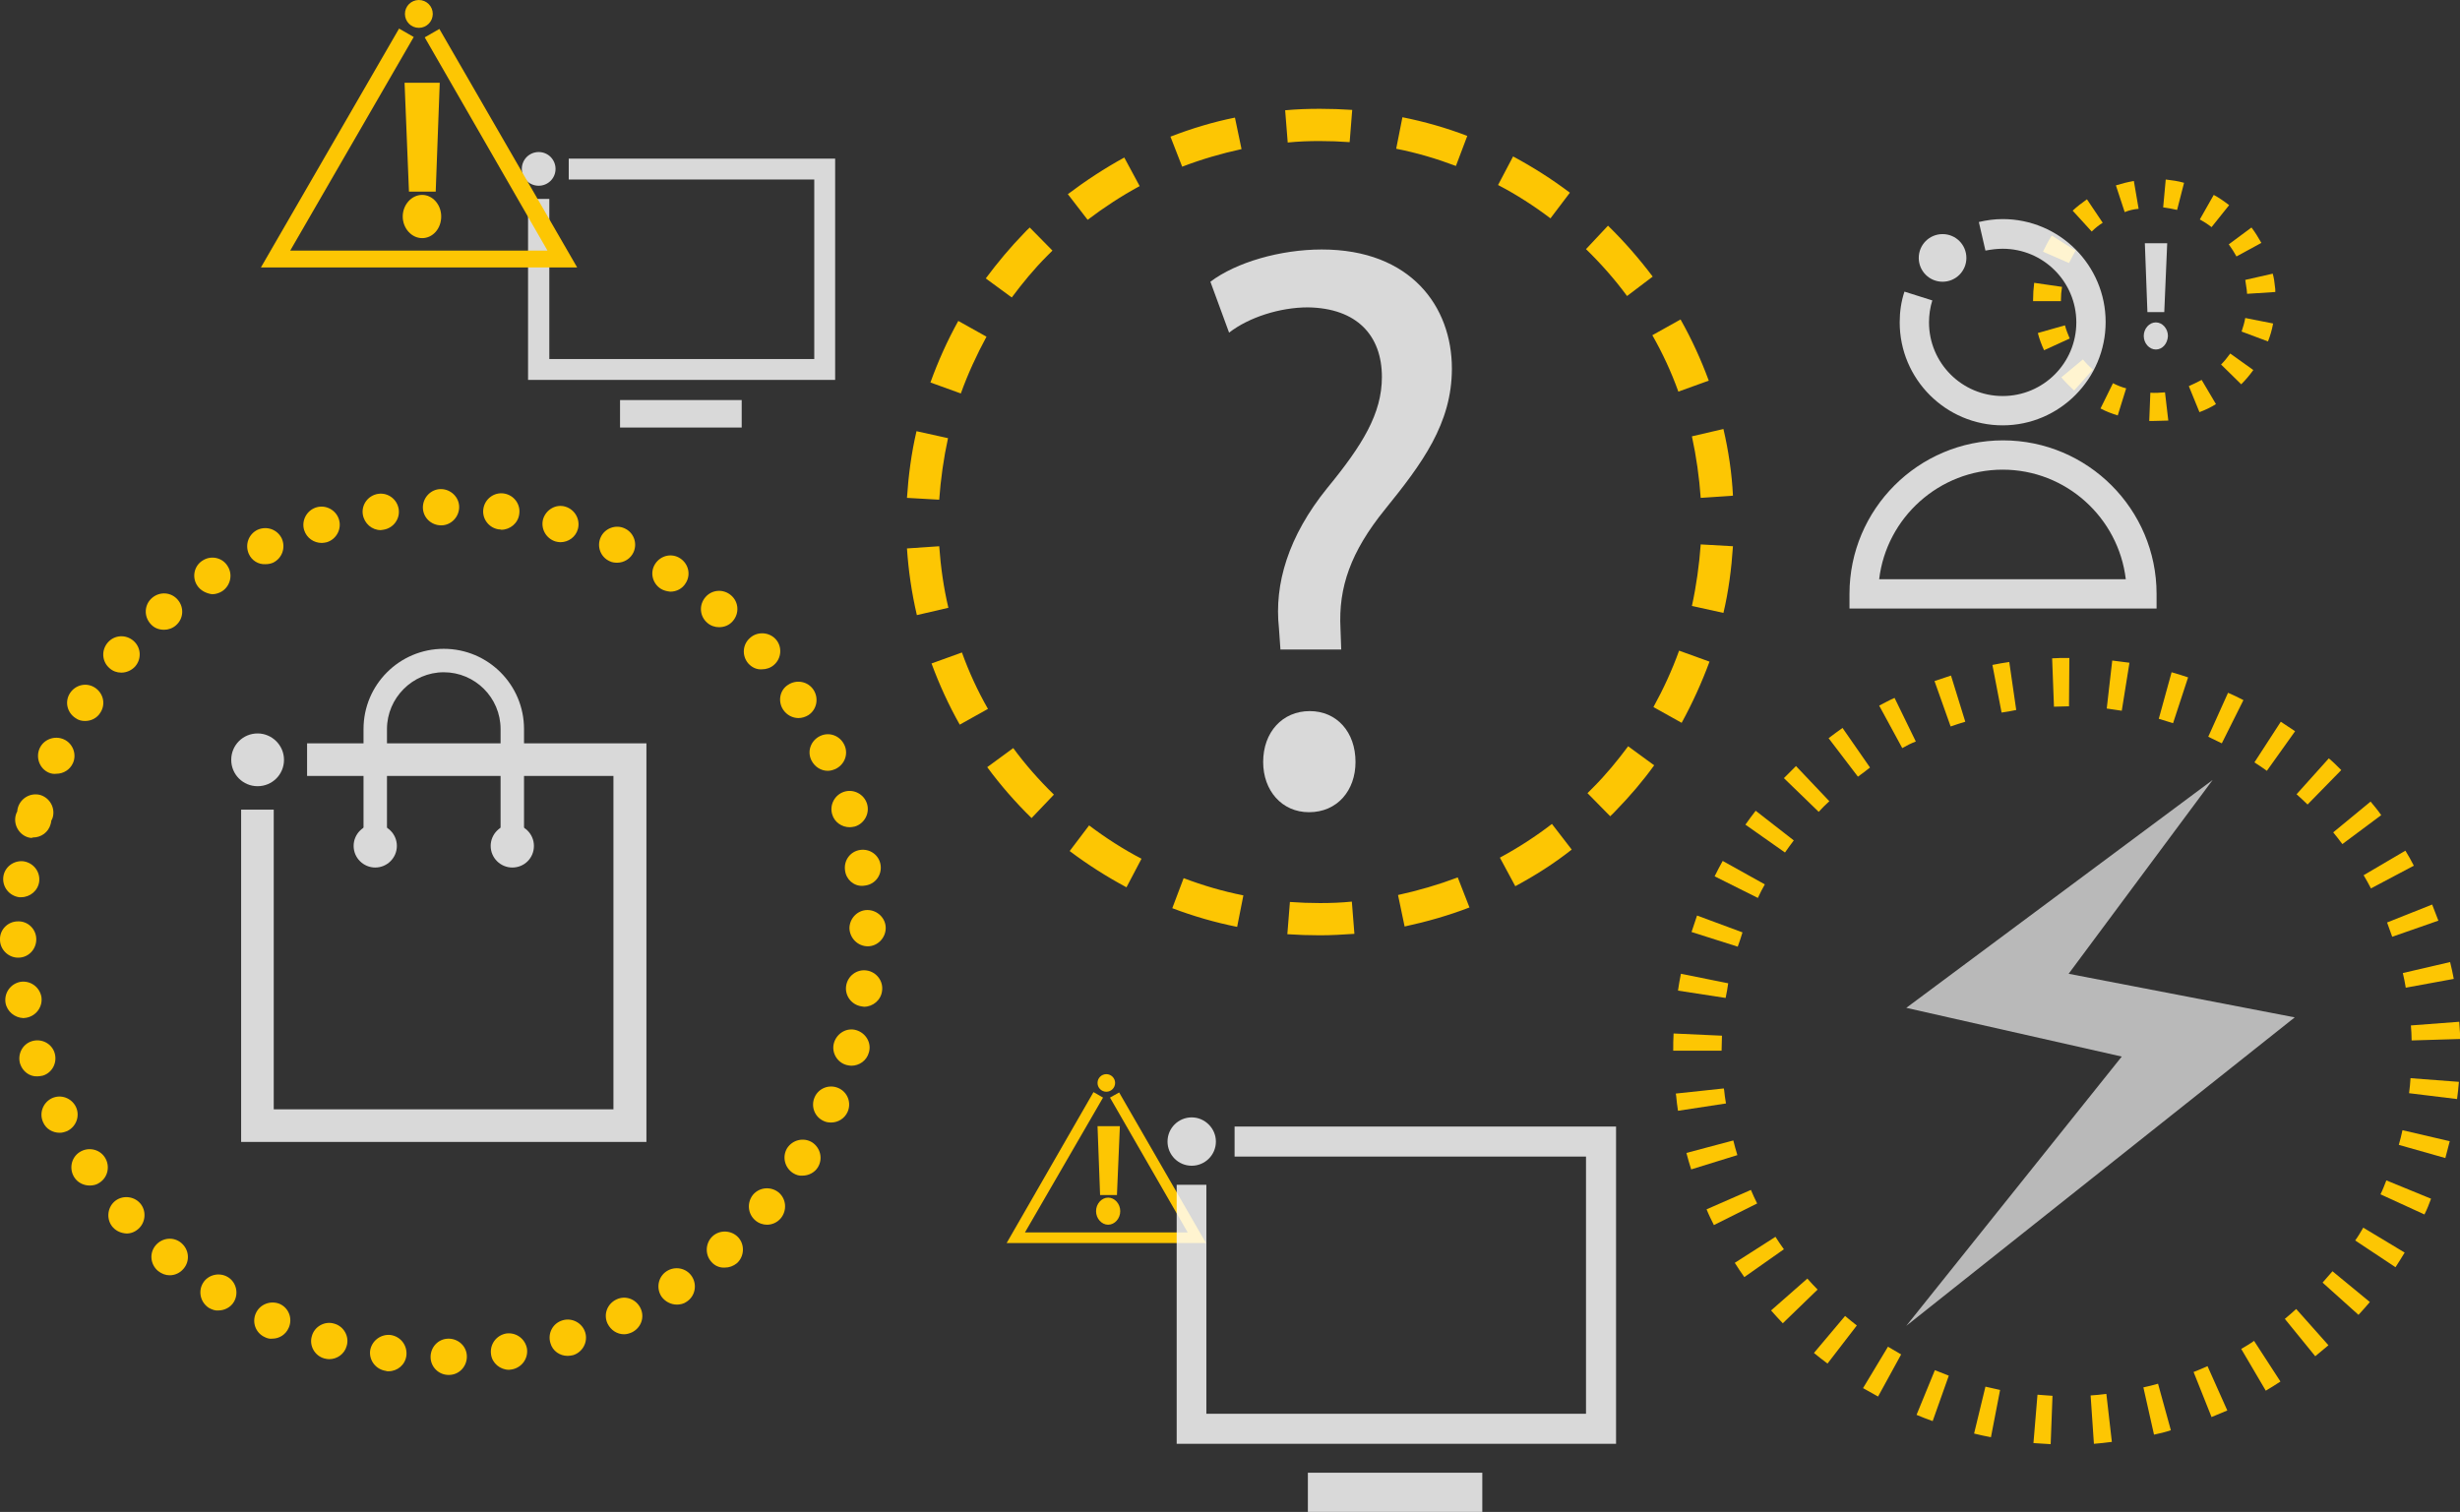 <?xml version="1.0" encoding="UTF-8"?> <!-- Generator: Adobe Illustrator 23.0.3, SVG Export Plug-In . SVG Version: 6.00 Build 0) --> <svg xmlns="http://www.w3.org/2000/svg" xmlns:xlink="http://www.w3.org/1999/xlink" version="1.1" id="Layer_1" x="0px" y="0px" viewBox="0 0 671.3 412.7" style="enable-background:new 0 0 671.3 412.7;" xml:space="preserve"><rect x="0" y="0" width="671.3" height="412.7" fill="#333333" stroke="none"/> <style type="text/css"> .st0{fill:#FDC603;} .st1{opacity:0.71;} .st2{fill:none;stroke:#FFFFFF;stroke-width:3.301;stroke-miterlimit:10;} .st3{opacity:0.81;fill:#FFFFFF;enable-background:new ;} .st4{opacity:0.81;} .st5{fill:#FFFFFF;} .st6{fill:none;} </style> <g> <g> <g> <g> <path class="st0" d="M302.4,334.3c-1.8,0-3.3-1.7-3.3-3.7s1.5-3.7,3.3-3.7s3.3,1.7,3.3,3.7C305.7,332.6,304.2,334.3,302.4,334.3 z M304.8,326.2h-4.6l-0.7-18.8h6.1L304.8,326.2z"></path> </g> <g> <g> <polygon class="st0" points="329.1,339.3 274.7,339.3 298.4,298.1 301,299.6 279.7,336.4 324.1,336.4 302.9,299.6 305.4,298.2 "></polygon> </g> </g> <g> <g> <g> <circle class="st0" cx="301.9" cy="295.6" r="2.4"></circle> </g> </g> </g> </g> </g> <g> <g> <g> <g> <path class="st0" d="M360.2,255.3L360.2,255.3c-3,0-6-0.1-8.9-0.3l0.7-8.8c2.7,0.2,5.5,0.3,8.2,0.3l0,0c2.9,0,5.8-0.1,8.7-0.4 l0.7,8.8C366.5,255.1,363.4,255.3,360.2,255.3z M337.6,253c-6-1.2-11.9-2.9-17.7-5.1l3.1-8.2c5.3,2,10.7,3.6,16.3,4.7 L337.6,253z M383.3,252.9l-1.8-8.6c5.5-1.2,11-2.8,16.3-4.8l3.2,8.2C395.3,249.9,389.3,251.6,383.3,252.9z M307.4,242.2 c-5.4-2.9-10.6-6.2-15.5-9.9l5.3-7c4.5,3.4,9.3,6.5,14.3,9.1L307.4,242.2z M413.5,241.9l-4.2-7.8c5-2.7,9.8-5.8,14.2-9.2l5.4,7 C424.1,235.7,418.9,239,413.5,241.9z M281.5,223.3L281.5,223.3c-4.4-4.3-8.5-9-12.1-13.9l7.1-5.2c3.3,4.5,7.1,8.8,11.1,12.7 L281.5,223.3z M439.4,222.8l-6.2-6.3c0.5-0.5,1-1,1.5-1.5c3.5-3.5,6.7-7.4,9.6-11.3l7.1,5.2c-3.1,4.3-6.6,8.4-10.4,12.3 C440.5,221.8,439.9,222.3,439.4,222.8z M261.9,197.8c-3-5.3-5.6-11-7.7-16.7l8.3-3c1.9,5.3,4.3,10.5,7.1,15.4L261.9,197.8z M458.9,197.3l-7.7-4.3c2.7-4.9,5.1-10.1,7-15.4l8.3,3C464.4,186.3,461.8,192,458.9,197.3z M250.2,167.9 c-1.4-6-2.3-12.1-2.7-18.2l8.8-0.6c0.4,5.6,1.2,11.3,2.5,16.8L250.2,167.9z M470.3,167.3l-8.6-1.9c1.2-5.5,2-11.2,2.4-16.8 l8.8,0.5C472.5,155.2,471.7,161.4,470.3,167.3z M256.3,136.4l-8.8-0.5c0.4-6.1,1.2-12.2,2.6-18.2l8.6,1.9 C257.5,125.1,256.7,130.8,256.3,136.4z M464.1,135.9c-0.4-5.6-1.2-11.3-2.4-16.8l8.6-2c1.4,6,2.3,12.1,2.6,18.2L464.1,135.9z M262.2,107.4l-8.3-3c2.1-5.8,4.6-11.4,7.6-16.8l7.7,4.3C266.5,96.9,264.1,102.1,262.2,107.4z M458,106.9 c-1.9-5.3-4.3-10.5-7.1-15.4l7.7-4.3c3,5.3,5.6,11,7.7,16.7L458,106.9z M276.1,81.2L269,76c3.2-4.3,6.7-8.5,10.4-12.3 c0.5-0.5,1-1.1,1.6-1.6l6.2,6.3c-0.5,0.5-1,1-1.5,1.5C282.2,73.4,279,77.3,276.1,81.2z M444,80.8c-3.3-4.5-7.1-8.8-11.2-12.8 l6-6.4l0.1,0.1c4.4,4.3,8.4,8.9,12.1,13.8L444,80.8z M296.8,60l-5.4-7c4.9-3.7,10.1-7.1,15.4-10l4.2,7.8 C306,53.5,301.3,56.6,296.8,60z M423.1,59.6c-4.5-3.4-9.3-6.5-14.3-9.1l4.1-7.8c5.4,2.9,10.6,6.2,15.5,9.9L423.1,59.6z M322.6,45.5l-3.2-8.2c5.7-2.2,11.6-4,17.6-5.2l1.8,8.6C333.3,41.9,327.8,43.5,322.6,45.5z M397.3,45.3 c-5.3-2-10.7-3.6-16.3-4.7l1.7-8.6c6,1.2,12,2.9,17.7,5.1L397.3,45.3z M351.4,38.9l-0.7-8.8c3.2-0.3,6.4-0.4,9.5-0.4l0,0 c2.9,0,5.9,0.1,8.8,0.3l-0.7,8.8c-2.7-0.2-5.4-0.3-8.2-0.3l0,0C357.3,38.5,354.3,38.6,351.4,38.9z"></path> </g> <g class="st1"> <path class="st2" d="M257.3,215.6"></path> </g> </g> <g> <path class="st3" d="M349.4,177.1l-0.4-5.7c-1.3-11.9,2.5-25,13.2-38.2c9.6-11.7,14.9-20.3,14.9-30.3c0-11.3-6.8-18.8-20.2-19 c-7.6,0-16.1,2.7-21.5,6.9l-5.1-13.9c7-5.3,19.1-8.8,30.4-8.8c24.4,0,35.5,15.7,35.5,32.5c0,15-8.1,25.9-18.3,38.5 c-9.3,11.5-12.7,21.2-12.1,32.5l0.2,5.7h-16.6V177.1z M344.7,208c0-8.2,5.3-13.9,12.7-13.9c7.4,0,12.5,5.7,12.5,13.9 c0,7.7-4.9,13.7-12.7,13.7C349.8,221.7,344.7,215.8,344.7,208z"></path> </g> </g> <g> <g> <g> <g> <path class="st0" d="M559.6,394.2c-1.6-0.1-3.1-0.2-4.7-0.3l1.1-13.2c1.4,0.1,2.7,0.2,4.1,0.3L559.6,394.2z M571.4,394.1 l-0.9-13.2c1.4-0.1,2.7-0.2,4.1-0.4h0.2l1.5,13.1h-0.2C574.5,393.8,572.9,394,571.4,394.1z M543.3,392.3 c-1.5-0.3-3.1-0.6-4.6-1l3.1-12.8c1.3,0.3,2.7,0.6,4,0.9L543.3,392.3z M587.8,391.6l-2.9-12.9c1.3-0.3,2.7-0.6,4-1l3.5,12.7 C590.9,390.9,589.3,391.3,587.8,391.6z M527.4,387.9c-1.5-0.5-2.9-1.1-4.4-1.7l5-12.2c1.3,0.5,2.6,1,3.8,1.5L527.4,387.9z M603.5,386.8l-4.9-12.3c1.3-0.5,2.5-1,3.8-1.6l5.4,12.1C606.4,385.6,604.9,386.2,603.5,386.8z M512.5,381.2 c-1.4-0.8-2.7-1.5-4.1-2.3l6.8-11.3c1.2,0.7,2.4,1.4,3.6,2.1L512.5,381.2z M618.3,379.6l-6.7-11.4c1.2-0.7,2.4-1.4,3.5-2.2 l7.2,11.1C621,378,619.6,378.8,618.3,379.6z M498.7,372.2c-1.2-0.9-2.5-1.9-3.7-2.9l8.5-10.1c1,0.9,2.1,1.7,3.2,2.6 L498.7,372.2z M631.8,370.2l-8.3-10.2c1.1-0.9,2.1-1.8,3.1-2.7l8.8,9.9C634.2,368.2,633,369.2,631.8,370.2z M486.5,361.2 c-1.1-1.1-2.1-2.3-3.2-3.5l9.9-8.7c0.9,1,1.8,2,2.8,3L486.5,361.2z M643.6,358.9l-9.8-8.8c0.9-1,1.8-2.1,2.7-3.1l10.2,8.4 C645.7,356.6,644.7,357.7,643.6,358.9z M476,348.6c-0.9-1.3-1.8-2.6-2.6-3.9l11.1-7.1c0.7,1.1,1.5,2.3,2.3,3.4L476,348.6z M653.7,345.9l-11-7.3c0.8-1.1,1.5-2.3,2.2-3.5l11.3,6.8C655.4,343.3,654.5,344.6,653.7,345.9z M467.7,334.4 c-0.7-1.4-1.4-2.8-2-4.3l12.1-5.3c0.5,1.2,1.1,2.5,1.7,3.7L467.7,334.4z M661.6,331.5l-12-5.5c0.6-1.2,1.1-2.5,1.6-3.8l12.2,5 C662.9,328.6,662.3,330.1,661.6,331.5z M461.5,319.2c-0.5-1.5-0.9-3-1.3-4.5l12.8-3.4c0.3,1.3,0.7,2.6,1.1,4L461.5,319.2z M667.3,316.1l-12.7-3.6c0.4-1.3,0.7-2.7,1-4l12.9,3C668.1,313,667.7,314.6,667.3,316.1z M457.9,303.2 c-0.2-1.4-0.4-2.7-0.5-4.1l-0.1-0.6l13.1-1.4l0.1,0.5c0.1,1.2,0.3,2.4,0.5,3.6L457.9,303.2z M670.5,300l-13.1-1.6 c0.2-1.4,0.3-2.7,0.4-4.1l13.2,1C670.9,296.8,670.7,298.4,670.5,300z M469.8,286.8h-13.2c0-1.6,0-3.1,0.1-4.7l13.2,0.6 C469.9,284,469.8,285.4,469.8,286.8z M658.1,284c0-1.4-0.1-2.8-0.2-4.1l13.2-1c0.1,1.6,0.2,3.1,0.3,4.7L658.1,284z M470.9,272.4l-13-2c0.2-1.5,0.5-3.1,0.8-4.6l12.9,2.6C471.4,269.7,471.2,271.1,470.9,272.4z M656.5,269.6 c-0.2-1.3-0.5-2.7-0.8-4l12.9-3c0.4,1.5,0.7,3.1,1,4.6L656.5,269.6z M474.2,258.4l-12.6-4c0.5-1.5,1-3,1.5-4.5l12.4,4.6 C475.1,255.8,474.7,257.1,474.2,258.4z M652.8,255.7c-0.5-1.3-0.9-2.6-1.4-3.9l12.3-4.9c0.6,1.5,1.1,2.9,1.7,4.4L652.8,255.7z M479.7,245.1l-11.8-5.9c0.7-1.4,1.4-2.8,2.2-4.2l11.5,6.4C480.9,242.6,480.3,243.8,479.7,245.1z M647,242.5 c-0.6-1.2-1.3-2.4-2-3.6l11.4-6.7c0.8,1.3,1.6,2.7,2.3,4.1L647,242.5z M487.1,232.7l-10.8-7.6c0.9-1.3,1.8-2.5,2.8-3.8 l10.4,8.1C488.7,230.4,487.9,231.6,487.1,232.7z M639.2,230.4c-0.8-1.1-1.7-2.2-2.5-3.2l10.2-8.4c1,1.2,2,2.4,2.9,3.7 L639.2,230.4z M496.3,221.6l-9.5-9.2c1.1-1.1,2.2-2.2,3.3-3.3l9.1,9.6C498.2,219.6,497.2,220.6,496.3,221.6z M629.7,219.6 c-1-1-2-1.9-3-2.8l8.8-9.8c1.2,1,2.3,2.1,3.4,3.2L629.7,219.6z M507,212l-8-10.5c1.2-0.9,2.5-1.9,3.8-2.8l7.5,10.8 C509.2,210.4,508.1,211.2,507,212z M618.6,210.4c-1.1-0.8-2.3-1.6-3.4-2.3l7.2-11.1c1.3,0.9,2.6,1.7,3.9,2.6L618.6,210.4z M519.1,204.2l-6.3-11.6c1.4-0.7,2.8-1.5,4.2-2.1l5.8,11.9C521.5,202.9,520.3,203.5,519.1,204.2z M606.3,202.9 c-1.2-0.6-2.5-1.2-3.7-1.8l5.4-12c1.4,0.6,2.9,1.3,4.2,2L606.3,202.9z M532.3,198.3l-4.4-12.4c1.5-0.5,3-1,4.5-1.5l3.9,12.6 C534.9,197.4,533.5,197.9,532.3,198.3z M593,197.4c-1.3-0.4-2.6-0.8-3.9-1.2l3.5-12.7c1.5,0.4,3,0.9,4.5,1.4L593,197.4z M546.2,194.5l-2.5-13c1.5-0.3,3.1-0.6,4.6-0.8l1.9,13.1C548.9,194.1,547.5,194.3,546.2,194.5z M579,194 c-1.4-0.2-2.7-0.4-4.1-0.6l1.5-13.1c1.5,0.2,3.1,0.4,4.7,0.6L579,194z M560.5,192.9l-0.5-13.2c1.4-0.1,2.7-0.1,4.1-0.1h0.6 l-0.1,13.2h-0.5l0,0C562.9,192.8,561.7,192.9,560.5,192.9z"></path> </g> </g> <g class="st1"> <path class="st2" d="M478.3,211.6"></path> </g> </g> <g class="st4"> <g class="st4"> <polygon class="st5" points="603.8,212.9 520.2,275.1 579,288.4 520.2,361.9 626.2,277.7 564.5,265.8 "></polygon> </g> </g> </g> <g> <g> <g> <path class="st0" d="M117.5,370.4c0-2.7,2.1-5,4.9-5l0,0c2.7,0,5,2.1,5,4.9l0,0c0,2.7-2.1,5-4.9,5l0,0c0,0,0,0-0.1,0l0,0 C119.7,375.3,117.5,373.1,117.5,370.4z M105.3,374.2c-2.7-0.4-4.6-2.8-4.3-5.5l0,0c0.4-2.7,2.9-4.6,5.6-4.3l0,0 c2.7,0.4,4.6,2.8,4.3,5.6l0,0c-0.3,2.5-2.4,4.3-4.9,4.3l0,0C105.7,374.3,105.5,374.3,105.3,374.2z M134,369.7 c-0.4-2.7,1.4-5.2,4.1-5.7l0,0l0,0l0,0c2.7-0.4,5.2,1.4,5.7,4.1l0,0c0.4,2.7-1.4,5.2-4.1,5.7l0,0c-0.3,0-0.5,0.1-0.8,0.1l0,0 C136.5,373.9,134.3,372.1,134,369.7z M88.5,370.8c-2.6-0.7-4.2-3.5-3.4-6.1l0,0c0.7-2.6,3.5-4.2,6.1-3.4l0,0l0,0l0,0 c2.6,0.7,4.2,3.5,3.4,6.1l0,0c-0.6,2.2-2.6,3.6-4.8,3.6l0,0C89.4,371,88.9,370.9,88.5,370.8z M150.2,366.6 c-0.8-2.6,0.6-5.4,3.3-6.2l0,0l0,0l0,0c2.6-0.8,5.4,0.7,6.2,3.3l0,0c0.8,2.6-0.7,5.4-3.3,6.2l0,0c-0.5,0.1-1,0.2-1.5,0.2l0,0 C152.8,370.1,150.8,368.8,150.2,366.6z M72.3,365L72.3,365c-2.5-1.1-3.6-4-2.5-6.5l0,0c1.1-2.5,4-3.6,6.5-2.6l0,0 c2.5,1.1,3.6,4,2.5,6.5l0,0c-0.8,1.9-2.6,3-4.5,3l0,0C73.6,365.5,72.9,365.3,72.3,365z M165.8,361.3c-1.2-2.5-0.1-5.4,2.4-6.6 l0,0l0,0l0,0c2.5-1.2,5.4-0.1,6.6,2.4l0,0c1.2,2.5,0.1,5.4-2.4,6.6l0,0c-0.7,0.3-1.4,0.5-2.1,0.5l0,0 C168.4,364.2,166.7,363.1,165.8,361.3z M57,357c-2.3-1.5-3-4.5-1.6-6.8l0,0c1.4-2.3,4.5-3,6.8-1.6l0,0c2.3,1.4,3,4.5,1.6,6.8 l0,0c-0.9,1.5-2.6,2.3-4.2,2.3l0,0C58.8,357.8,57.9,357.5,57,357z M180.5,353.9c-1.5-2.3-0.9-5.4,1.4-6.9l0,0 c2.3-1.5,5.4-0.9,6.9,1.4l0,0c1.5,2.3,0.9,5.4-1.4,6.9l0,0c-0.8,0.6-1.8,0.8-2.7,0.8l0,0C183.1,356.1,181.5,355.3,180.5,353.9z M43.1,346.9c-2.1-1.8-2.4-4.9-0.6-7l0,0c1.8-2.1,4.9-2.4,7-0.6l0,0c2.1,1.8,2.4,4.9,0.6,7l0,0c-1,1.2-2.4,1.8-3.8,1.8l0,0 C45.2,348.1,44.1,347.7,43.1,346.9z M194.1,344.4c-1.8-2-1.6-5.2,0.4-7l0,0c2-1.8,5.2-1.6,7,0.4l0,0c1.8,2,1.6,5.2-0.4,7l0,0 c-1,0.8-2.1,1.2-3.3,1.2l0,0C196.4,346.1,195,345.5,194.1,344.4z M30.8,335c-1.8-2-1.6-5.2,0.4-7l0,0c2-1.8,5.2-1.6,7,0.4l0,0 c1.8,2,1.6,5.2-0.4,7l0,0c-1,0.9-2.1,1.3-3.3,1.3l0,0C33.1,336.6,31.8,336.1,30.8,335z M206.1,333.1c-2.1-1.8-2.3-4.9-0.6-7 l0,0c1.8-2.1,4.9-2.3,7-0.6l0,0c2.1,1.8,2.3,4.9,0.6,7l0,0c-1,1.2-2.4,1.8-3.8,1.8l0,0C208.2,334.3,207,333.9,206.1,333.1z M20.3,321.4c-1.5-2.3-0.9-5.4,1.4-6.9l0,0c2.3-1.5,5.4-0.9,6.9,1.4l0,0l0,0l0,0c1.5,2.3,0.9,5.4-1.4,6.9l0,0 c-0.8,0.6-1.8,0.8-2.7,0.8l0,0C22.8,323.6,21.2,322.8,20.3,321.4z M216.4,320.2c-2.3-1.5-3-4.5-1.6-6.8l0,0l0,0l0,0 c1.5-2.3,4.5-3,6.8-1.6l0,0c2.3,1.5,3,4.5,1.6,6.8l0,0c-0.9,1.5-2.6,2.3-4.2,2.3l0,0C218.1,321,217.2,320.7,216.4,320.2z M11.8,306.4c-1.2-2.5-0.1-5.4,2.3-6.6l0,0c2.5-1.2,5.4-0.1,6.6,2.3l0,0c1.2,2.5,0.1,5.4-2.3,6.6l0,0c-0.7,0.3-1.4,0.5-2.1,0.5 l0,0C14.4,309.2,12.6,308.2,11.8,306.4z M224.8,306c-2.5-1.1-3.6-4-2.5-6.5l0,0c1.1-2.5,4-3.6,6.5-2.5l0,0 c2.5,1.1,3.6,4,2.5,6.5l0,0c-0.8,1.8-2.6,2.9-4.5,2.9l0,0C226.1,306.4,225.4,306.3,224.8,306z M5.5,290.4 c-0.8-2.6,0.6-5.4,3.2-6.2l0,0c2.6-0.8,5.4,0.6,6.2,3.2l0,0l0,0l0,0c0.8,2.6-0.6,5.4-3.2,6.2l0,0c-0.5,0.1-1,0.2-1.5,0.2l0,0 C8.1,293.9,6.2,292.5,5.5,290.4z M231,290.7c-2.6-0.7-4.2-3.5-3.4-6.1l0,0c0.8-2.6,3.5-4.2,6.1-3.4l0,0 c2.6,0.8,4.2,3.5,3.4,6.1l0,0c-0.6,2.2-2.6,3.6-4.8,3.6l0,0C231.9,290.9,231.5,290.8,231,290.7z M1.5,273.7L1.5,273.7 c-0.4-2.7,1.4-5.2,4.1-5.7l0,0c2.7-0.4,5.2,1.4,5.7,4.1l0,0c0.4,2.7-1.4,5.2-4.1,5.7l0,0c-0.3,0-0.5,0.1-0.8,0.1l0,0 C4,277.8,1.9,276.1,1.5,273.7z M235.1,274.7c-2.7-0.4-4.6-2.9-4.2-5.6l0,0c0.4-2.7,2.9-4.6,5.6-4.2l0,0 c2.7,0.4,4.6,2.9,4.2,5.6l0,0c-0.3,2.5-2.5,4.3-4.9,4.3l0,0C235.5,274.8,235.3,274.7,235.1,274.7z M0,256.5L0,256.5 c-0.1-2.7,2.1-5,4.9-5l0,0c2.7-0.1,5,2.1,5,4.9l0,0c0,2.7-2.1,5-4.9,5l0,0H4.9l0,0C2.3,261.4,0,259.2,0,256.5z M231.8,253.4 c0-2.7,2.2-5,4.9-5l0,0c2.7,0,5,2.2,5,4.9l0,0c0,2.7-2.2,5-4.9,5l0,0l0,0l0,0C234.1,258.3,231.9,256.1,231.8,253.4z M5.2,244.9 c-2.7-0.4-4.6-2.8-4.3-5.5l0,0c0.3-2.7,2.8-4.6,5.5-4.3l0,0c2.7,0.4,4.6,2.8,4.3,5.5l0,0l0,0l0,0c-0.3,2.5-2.5,4.3-4.9,4.3l0,0 C5.6,244.9,5.4,244.9,5.2,244.9z M230.6,237.6c-0.4-2.7,1.4-5.2,4.1-5.6l0,0c2.7-0.4,5.2,1.4,5.6,4.1l0,0 c0.4,2.7-1.4,5.2-4.1,5.6l0,0c-0.2,0-0.5,0.1-0.8,0.1l0,0C233,241.9,230.9,240.1,230.6,237.6z M7.8,228.6 c-2.6-0.7-4.2-3.5-3.5-6.1l0,0c0.1-0.3,0.2-0.7,0.4-1l0,0c0-0.3,0.1-0.7,0.2-1.1l0,0c0.8-2.6,3.5-4.1,6.1-3.4l0,0 c2.6,0.8,4.1,3.5,3.4,6.1l0,0c-0.1,0.3-0.2,0.6-0.4,0.9l0,0c0,0.3-0.1,0.6-0.2,1l0,0l0,0l0,0c-0.6,2.2-2.6,3.6-4.8,3.6l0,0 C8.6,228.8,8.2,228.7,7.8,228.6z M227.1,222.3c-0.8-2.6,0.7-5.4,3.3-6.2l0,0c2.6-0.8,5.4,0.7,6.2,3.3l0,0 c0.8,2.6-0.7,5.4-3.3,6.2l0,0c-0.5,0.1-1,0.2-1.4,0.2l0,0C229.7,225.8,227.7,224.4,227.1,222.3z M13.3,210.9 c-2.5-1.1-3.6-4.1-2.5-6.6l0,0c1.1-2.5,4.1-3.6,6.6-2.5l0,0c2.5,1.1,3.6,4.1,2.5,6.5l0,0c-0.8,1.8-2.6,2.9-4.5,2.9l0,0 C14.7,211.3,14,211.2,13.3,210.9z M221.4,207.5c-1.2-2.5-0.1-5.4,2.4-6.6l0,0c2.5-1.2,5.4-0.1,6.6,2.4l0,0 c1.2,2.5,0.1,5.4-2.4,6.6l0,0c-0.7,0.3-1.4,0.5-2.1,0.5l0,0C224,210.4,222.3,209.3,221.4,207.5z M20.6,196 c-2.3-1.5-3-4.5-1.5-6.8l0,0c1.5-2.3,4.5-3,6.8-1.5l0,0c2.3,1.5,3,4.5,1.5,6.8l0,0c-0.9,1.5-2.5,2.3-4.2,2.3l0,0 C22.3,196.8,21.4,196.6,20.6,196z M213.7,193.7c-1.5-2.3-0.9-5.4,1.4-6.8l0,0c2.3-1.5,5.4-0.9,6.9,1.4l0,0 c1.5,2.3,0.9,5.4-1.4,6.9l0,0c-0.8,0.5-1.8,0.8-2.7,0.8l0,0C216.3,196,214.7,195.2,213.7,193.7z M29.9,182.4 c-2.1-1.8-2.3-4.9-0.5-7l0,0c1.8-2.1,4.9-2.3,7-0.5l0,0c2.1,1.8,2.3,4.9,0.5,7l0,0c-1,1.1-2.4,1.7-3.8,1.7l0,0 C31.9,183.6,30.8,183.2,29.9,182.4z M204.2,181.1c-1.8-2.1-1.6-5.2,0.5-7l0,0c2-1.8,5.2-1.6,7,0.4l0,0c1.8,2,1.6,5.2-0.5,7l0,0 c-0.9,0.8-2.1,1.2-3.3,1.2l0,0C206.5,182.8,205.2,182.2,204.2,181.1z M41,170.2c-1.8-2.1-1.6-5.2,0.5-7l0,0 c2.1-1.8,5.2-1.6,7,0.5l0,0c1.8,2.1,1.6,5.2-0.5,7l0,0c-0.9,0.8-2.1,1.2-3.2,1.2l0,0C43.3,171.9,42,171.4,41,170.2z M193,170 c-2.1-1.8-2.3-4.9-0.5-7l0,0c1.8-2.1,4.9-2.3,7-0.5l0,0c2.1,1.8,2.3,4.9,0.5,7l0,0c-1,1.2-2.4,1.7-3.8,1.7l0,0 C195.1,171.2,193.9,170.8,193,170z M53.8,159.8c-1.5-2.3-0.8-5.4,1.5-6.8l0,0c2.3-1.5,5.4-0.8,6.8,1.5l0,0 c1.5,2.3,0.8,5.4-1.5,6.9l0,0c-0.8,0.5-1.8,0.8-2.7,0.8l0,0C56.3,162,54.7,161.2,53.8,159.8z M180.3,160.7 c-2.3-1.5-3-4.5-1.5-6.8l0,0c1.5-2.3,4.5-3,6.8-1.5l0,0c2.3,1.5,3,4.5,1.5,6.8l0,0c-0.9,1.5-2.5,2.3-4.2,2.3l0,0 C182,161.4,181.1,161.2,180.3,160.7z M67.9,151.2c-1.1-2.5-0.1-5.4,2.4-6.6l0,0c2.5-1.1,5.4-0.1,6.6,2.4l0,0 c1.1,2.5,0.1,5.4-2.4,6.6l0,0c-0.7,0.3-1.4,0.4-2.1,0.4l0,0C70.5,154.1,68.7,153,67.9,151.2z M166.4,153.2 c-2.5-1.1-3.6-4-2.5-6.5l0,0c1.1-2.5,4.1-3.6,6.5-2.5l0,0c2.5,1.1,3.6,4,2.5,6.5l0,0c-0.8,1.8-2.6,2.9-4.5,2.9l0,0 C167.7,153.6,167,153.5,166.4,153.2z M83,144.7c-0.8-2.6,0.7-5.4,3.3-6.2l0,0c2.6-0.8,5.4,0.7,6.2,3.3l0,0 c0.8,2.6-0.7,5.4-3.3,6.2l0,0l0,0l0,0c-0.5,0.1-0.9,0.2-1.4,0.2l0,0C85.7,148.2,83.7,146.9,83,144.7z M151.6,147.8 c-2.6-0.8-4.1-3.5-3.4-6.1l0,0c0.8-2.6,3.5-4.2,6.1-3.4l0,0c2.6,0.8,4.1,3.5,3.4,6.1l0,0c-0.6,2.2-2.6,3.6-4.8,3.6l0,0 C152.5,148,152,147.9,151.6,147.8z M99,140.4c-0.4-2.7,1.5-5.2,4.2-5.6l0,0c2.7-0.4,5.2,1.5,5.6,4.2l0,0 c0.4,2.7-1.5,5.2-4.2,5.6l0,0c-0.2,0-0.5,0.1-0.7,0.1l0,0C101.5,144.7,99.4,142.9,99,140.4z M136.1,144.5 c-2.7-0.4-4.6-2.9-4.2-5.6l0,0c0.4-2.7,2.9-4.6,5.6-4.2l0,0c2.7,0.4,4.6,2.9,4.2,5.6l0,0c-0.3,2.5-2.5,4.3-4.9,4.3l0,0 C136.6,144.5,136.3,144.5,136.1,144.5z M115.4,138.5c0-2.7,2.2-5,4.9-5l0,0c2.7,0,5,2.2,5,4.9l0,0c0,2.7-2.2,5-4.9,5l0,0l0,0 l0,0l0,0l0,0C117.6,143.4,115.4,141.2,115.4,138.5z"></path> </g> <g class="st1"> <path class="st2" d="M233.1,197.6"></path> </g> </g> <g class="st4"> <g> <path class="st5" d="M102.4,236.8c-3.2,0-5.9-2.6-5.9-5.9c0-3.2,2.6-5.9,5.9-5.9c3.2,0,5.9,2.6,5.9,5.9 S105.6,236.8,102.4,236.8 M102.4,230.5c-0.3,0-0.5,0.2-0.5,0.5s0.2,0.5,0.5,0.5s0.5-0.2,0.5-0.5S102.7,230.5,102.4,230.5"></path> </g> <g> <path class="st5" d="M139.8,236.8c-3.2,0-5.9-2.6-5.9-5.9c0-3.2,2.6-5.9,5.9-5.9c3.2,0,5.9,2.6,5.9,5.9 S143.1,236.8,139.8,236.8 M139.8,230.5c-0.3,0-0.5,0.2-0.5,0.5s0.2,0.5,0.5,0.5s0.5-0.2,0.5-0.5 C140.4,230.7,140.1,230.5,139.8,230.5"></path> </g> <g> <g> <polygon class="st5" points="176.4,311.7 65.8,311.7 65.8,221 74.7,221 74.7,302.8 167.4,302.8 167.4,211.8 83.8,211.8 83.8,202.9 176.4,202.9 "></polygon> </g> <g> <path class="st5" d="M143,233.9h-6.4V199c0-8.6-7-15.5-15.5-15.5s-15.5,7-15.5,15.5v34.9h-6.4V199c0-12.1,9.8-21.9,21.9-21.9 S143,186.9,143,199V233.9z"></path> </g> <g> <rect x="96.5" y="225.1" class="st6" width="11.7" height="11.7"></rect> </g> <g> <rect x="134" y="225.1" class="st6" width="11.7" height="11.7"></rect> </g> <g> <path class="st5" d="M77.5,207.4c0,4-3.2,7.2-7.2,7.2s-7.2-3.2-7.2-7.2s3.2-7.2,7.2-7.2C74.2,200.2,77.5,203.4,77.5,207.4"></path> </g> </g> </g> </g> <g> <g> <g> <g class="st4"> <polygon class="st5" points="227.9,103.7 144.1,103.7 144.1,54.3 149.9,54.3 149.9,98 222.2,98 222.2,49 155.2,49 155.2,43.3 227.9,43.3 "></polygon> </g> <g class="st4"> <path class="st5" d="M151.6,46.1c0,2.6-2.1,4.6-4.6,4.6c-2.6,0-4.6-2.1-4.6-4.6c0-2.6,2.1-4.6,4.6-4.6 C149.6,41.5,151.6,43.6,151.6,46.1"></path> </g> <g class="st4"> <rect x="169.2" y="109.2" class="st5" width="33.2" height="7.5"></rect> </g> </g> </g> </g> <g> <g> <g> <g class="st4"> <polygon class="st5" points="441,394.1 321.1,394.1 321.1,323.4 329.2,323.4 329.2,385.9 432.8,385.9 432.8,315.7 336.9,315.7 336.9,307.5 441,307.5 "></polygon> </g> <g class="st4"> <path class="st5" d="M331.8,311.6c0,3.7-3,6.6-6.6,6.6c-3.7,0-6.6-3-6.6-6.6c0-3.7,3-6.6,6.6-6.6S331.8,308,331.8,311.6"></path> </g> <g class="st4"> <rect x="356.9" y="402" class="st5" width="47.6" height="10.7"></rect> </g> </g> </g> </g> <g> <g> <g> <g> <g> <path class="st0" d="M587.8,114.9c-0.4,0-0.8,0-1.3,0l0.3-7.7c1.3,0.1,2.6,0,3.9-0.1h0.1l0.9,7.7h-0.1 C590.4,114.8,589.1,114.9,587.8,114.9z M577.9,113.4c-1.6-0.5-3.2-1.1-4.7-1.9l3.4-6.9c1.2,0.6,2.4,1.1,3.6,1.4L577.9,113.4z M600.2,112.5l-2.9-7.1c1.2-0.5,2.3-1.1,3.5-1.7l3.9,6.6C603.3,111.2,601.8,111.9,600.2,112.5z M566,106.6 c-1.2-1.1-2.4-2.3-3.5-3.6l5.9-4.9c0.8,1,1.7,1.9,2.7,2.8L566,106.6z M611.6,104.9l-5.5-5.4c0.9-0.9,1.7-1.9,2.5-3l6.3,4.5 C613.9,102.4,612.8,103.7,611.6,104.9z M557.8,95.6c-0.7-1.5-1.3-3.1-1.7-4.7l7.4-2.1c0.3,1.2,0.8,2.4,1.3,3.6L557.8,95.6z M618.9,93.2l-7.2-2.7c0.4-1.2,0.8-2.5,1-3.7l7.6,1.5C620,90,619.5,91.7,618.9,93.2z M554.8,82.2v-0.3c0-1.6,0.1-3.1,0.3-4.7 l7.6,1.1c-0.2,1.2-0.3,2.4-0.3,3.6v0.3H554.8z M613.2,80.2c0-0.4-0.1-0.8-0.1-1.1c-0.1-0.9-0.3-1.8-0.4-2.7l7.5-1.7 c0.3,1.1,0.5,2.3,0.6,3.5c0.1,0.5,0.1,1,0.1,1.5L613.2,80.2z M564.6,71.8l-7.1-3.1c0.7-1.5,1.5-3,2.4-4.4l6.5,4.1 C565.8,69.5,565.2,70.6,564.6,71.8z M610.3,70c-0.6-1.1-1.3-2.2-2.1-3.3l6.2-4.6c1,1.3,1.9,2.8,2.7,4.2L610.3,70z M570.8,63.2l-5.2-5.7c1.2-1.1,2.6-2.2,3.9-3.1l4.3,6.4C572.7,61.5,571.7,62.3,570.8,63.2z M603.5,62c-1-0.8-2.1-1.5-3.2-2.1 l3.8-6.7c1.5,0.8,2.9,1.8,4.2,2.8L603.5,62z M579.8,57.9l-2.4-7.3c1.6-0.5,3.2-0.9,4.9-1.2l1.3,7.6 C582.3,57.1,581,57.4,579.8,57.9z M594.1,57.3c-1.2-0.3-2.5-0.5-3.8-0.7L591,49c1.7,0.2,3.3,0.4,5,0.9L594.1,57.3z"></path> </g> </g> <g class="st1"> <path class="st2" d="M563.1,60"></path> </g> </g> <g class="st4"> <g> <path class="st5" d="M588.3,95.4c-1.8,0-3.3-1.7-3.3-3.7s1.5-3.7,3.3-3.7s3.3,1.7,3.3,3.7C591.5,93.8,590.1,95.4,588.3,95.4z M590.6,85.2H586l-0.7-18.8h6.1L590.6,85.2z"></path> </g> </g> </g> <g class="st4"> <g> <path class="st5" d="M546.5,116.1c-15.5,0-28.1-12.6-28.1-28.1c0-2.9,0.4-5.7,1.3-8.4l7.6,2.4c-0.6,1.9-0.9,4-0.9,6 c0,11.1,9,20.1,20.1,20.1s20.1-9,20.1-20.1s-9-20.1-20.1-20.1c-1.6,0-3.1,0.2-4.7,0.5l-1.8-7.8c2.1-0.5,4.3-0.8,6.5-0.8 c15.5,0,28.1,12.6,28.1,28.1S562,116.1,546.5,116.1"></path> </g> <g> <path class="st5" d="M588.4,166.1h-83.7v-4c0-23.1,18.8-41.9,41.9-41.9c23.1,0,41.9,18.8,41.9,41.9v4H588.4z M512.8,158.1h67.3 c-2-16.8-16.3-29.9-33.6-29.9C529.2,128.2,514.8,141.3,512.8,158.1"></path> </g> <g> <path class="st5" d="M530.1,63.9c3.6,0,6.5,2.9,6.5,6.5s-2.9,6.5-6.5,6.5s-6.5-2.9-6.5-6.5S526.5,63.9,530.1,63.9"></path> </g> </g> </g> </g> <g> <g> <g> <path class="st0" d="M115.2,65c-2.9,0-5.3-2.7-5.3-5.9s2.4-5.9,5.3-5.9c2.8,0,5.2,2.6,5.2,5.9C120.4,62.4,118.1,65,115.2,65z M118.9,52.3h-7.3l-1.2-29.7h9.6L118.9,52.3z"></path> </g> <g> <g> <polygon class="st0" points="157.5,73 71.2,73 108.9,7.8 112.9,10.1 79.2,68.4 149.4,68.4 115.9,10.2 119.9,7.9 "></polygon> </g> </g> <g> <g> <g> <circle class="st0" cx="114.3" cy="3.8" r="3.8"></circle> </g> </g> </g> </g> </g> </g> </svg> 
